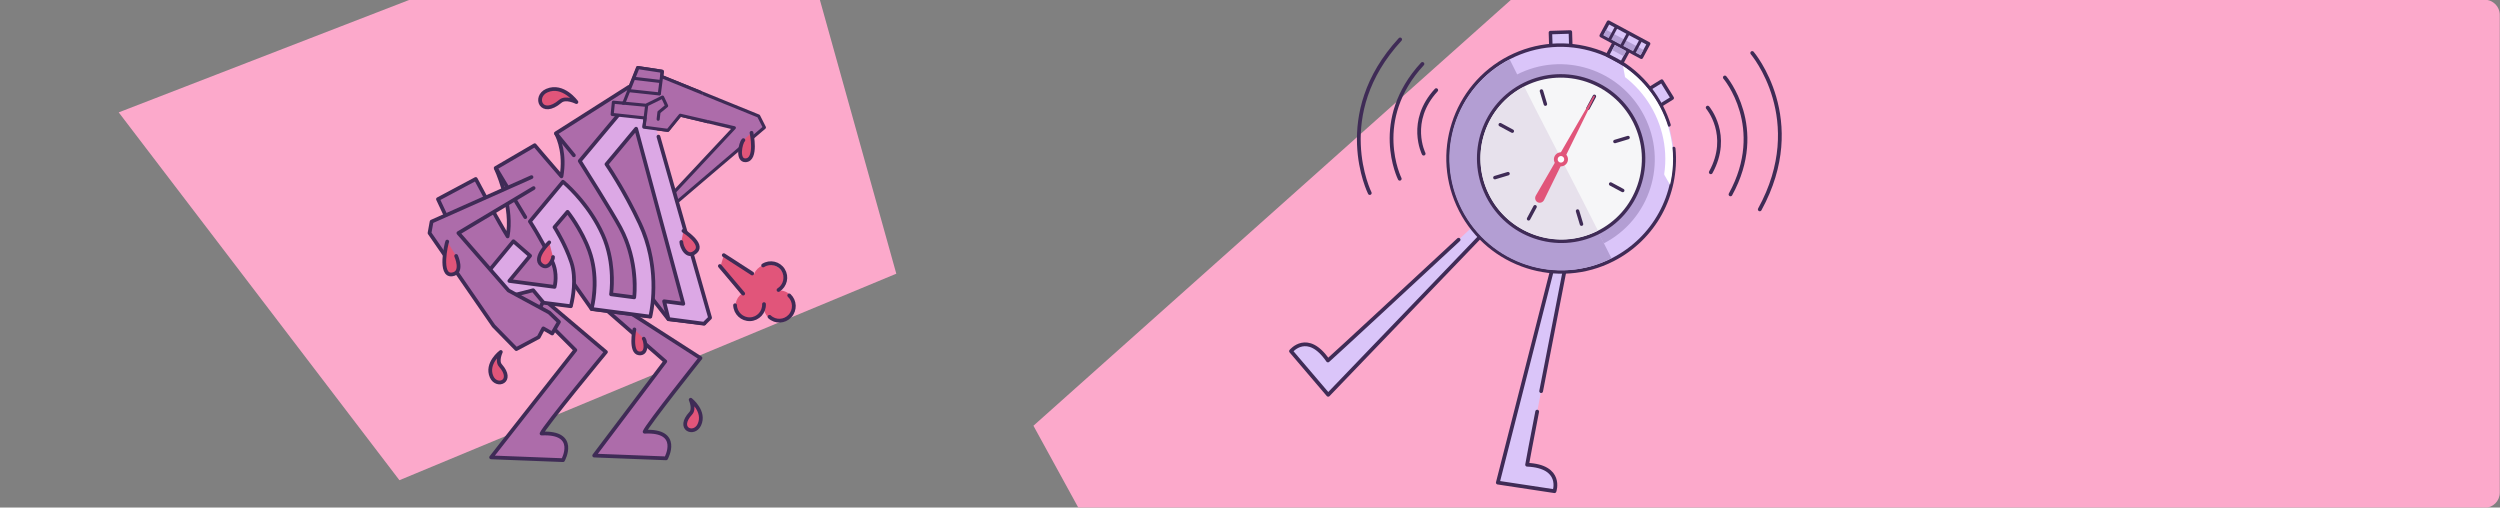 <?xml version="1.0" encoding="UTF-8"?>
<svg id="Artwork" xmlns="http://www.w3.org/2000/svg" width="665" height="135" xmlns:xlink="http://www.w3.org/1999/xlink" viewBox="0 0 665 135">
  <rect x="0" y="0" width="665" height="135" fill="#808080" stroke="none"/>
  <defs>
    <style>
      .cls-1, .cls-2, .cls-3, .cls-4, .cls-5 {
        fill: none;
      }

      .cls-6, .cls-7, .cls-8, .cls-2, .cls-4 {
        stroke: #3f2b56;
        stroke-linecap: round;
        stroke-linejoin: round;
      }

      .cls-6, .cls-9 {
        fill: #e1557a;
      }

      .cls-7, .cls-10 {
        fill: #ad6caa;
      }

      .cls-8, .cls-11 {
        fill: #dac5f9;
      }

      .cls-3 {
        clip-path: url(#clippath-1);
      }

      .cls-12 {
        fill: #f6f6f8;
      }

      .cls-13 {
        fill: #e7e1ec;
      }

      .cls-14 {
        fill: #fff;
      }

      .cls-15 {
        fill: #fca9cb;
      }

      .cls-16 {
        fill: #b39ed3;
      }

      .cls-17 {
        fill: #dca8e5;
      }

      .cls-18 {
        fill: #3f2b56;
      }

      .cls-4 {
        stroke-width: 1.003px;
      }

      .cls-5 {
        clip-path: url(#clippath);
      }
    </style>
    <clipPath id="clippath">
      <polygon class="cls-1" points="453.92 21.871 424.744 12.927 431.584 16.75 432.294 20.703 442.804 46.682 444.649 49.872 443.333 53.301 439.911 77.082 453.92 21.871"/>
    </clipPath>
    <clipPath id="clippath-1">
      <rect class="cls-1" x="154.376" y="7.732" width="31.812" height="32" transform="translate(-1.246 35.446) rotate(-11.841)"/>
    </clipPath>
  </defs>
  <path class="cls-15" d="m401.932-.061l-127.039,113.308,11.958,21.82h374.081c2.209,0,4-1.791,4-4V3.939c0-2.209-1.791-4-4-4h-259Z"/>
  <polygon class="cls-15" points="31.577 29.893 106.245 127.734 238.416 72.805 217.818 -1.004 111.395 -1.004 31.577 29.893"/>
  <g id="Watch">
    <path class="cls-8" d="m409.943,104.046c3.04-15.697,6.823-35.059,6.823-35.059l-3.365.661-14.981,58.727,15.076,2.282s2.308-6.595-7.286-7.041c.143-.922,1.242-6.674,2.68-14.124"/>
    <path class="cls-8" d="m394.076,58.112l1.213,3.208-41.993,43.698-9.89-11.605s4.386-5.439,9.825,2.478c1.687-1.448,23.789-21.947,34.757-32.127"/>
    <g>
      <rect class="cls-11" x="439.148" y="22.922" width="5.31" height="3.807" transform="translate(230.464 -363.944) rotate(58.255)"/>
      <path class="cls-18" d="m438.377,23.782c-.051-.098-.065-.211-.039-.319.028-.119.102-.223.207-.287l3.238-2.003c.217-.135.503-.068.637.15l2.794,4.515c.12.2.068.502-.15.636l-3.237,2.004c-.104.065-.23.085-.349.058-.12-.029-.223-.102-.288-.207l-2.794-4.516c-.006-.01-.012-.02-.017-.031Zm3.499-1.578l-2.451,1.516,2.307,3.729,2.45-1.516-2.307-3.728Z"/>
    </g>
    <g>
      <rect class="cls-11" x="412.469" y="8.585" width="5.31" height="3.807" transform="translate(830.375 8.331) rotate(178.255)"/>
      <path class="cls-18" d="m412.117,12.685c-.031-.059-.049-.127-.051-.198l-.116-3.806c-.004-.123.042-.242.126-.332s.2-.142.323-.145l5.308-.162c.255-.008.469.192.476.448l.116,3.806c.004.123-.042.242-.126.332s-.201.141-.323.145l-5.308.161c-.184.006-.346-.097-.425-.25Zm.772-3.569l.088,2.881,4.383-.133-.088-2.881-4.383.134Z"/>
    </g>
    <g>
      <path class="cls-11" d="m445.219,39.487c1.106,11.909-4.951,23.817-16.203,29.576-14.776,7.563-32.915,1.659-40.515-13.188-7.6-14.847-1.782-33.014,12.995-40.577,14.776-7.563,32.915-1.659,40.515,13.188.795,1.553,1.443,3.143,1.95,4.752"/>
      <path class="cls-18" d="m388.149,56.201l-.059-.115c-7.703-15.051-1.784-33.533,13.196-41.201,7.257-3.714,15.533-4.368,23.303-1.838,7.727,2.515,14.036,7.879,17.775,15.11.02.038.04.077.06.117.794,1.55,1.46,3.174,1.979,4.825.076.243-.059.503-.303.58-.244.076-.504-.065-.58-.302-.504-1.601-1.15-3.175-1.92-4.68-3.622-7.035-9.762-12.316-17.297-14.769-7.534-2.453-15.559-1.82-22.595,1.782-14.525,7.435-20.264,25.358-12.794,39.955l.058.112c7.504,14.515,25.345,20.291,39.835,12.875,10.82-5.538,17.081-16.969,15.953-29.121-.024-.254.163-.48.418-.504.255-.023.48.163.504.418,1.164,12.531-5.294,24.319-16.453,30.03-14.941,7.648-33.34,1.691-41.079-13.274Z"/>
    </g>
    <path class="cls-16" d="m428.643,68.689c-14.528,7.436-32.363,1.631-39.836-12.967s-1.752-32.46,12.777-39.897c3.333,6.861,20.956,40.604,27.059,52.864Z"/>
    <path class="cls-16" d="m403.421,19.874c12.331-6.373,27.517-1.495,33.92,10.895s1.598,27.599-10.733,33.972c-2.857-5.824-17.957-34.461-23.188-44.867Z"/>
    <g>
      <ellipse class="cls-12" cx="415.256" cy="42.181" rx="21.91" ry="22.015" transform="translate(23.5 186.209) rotate(-25.986)"/>
      <path class="cls-18" d="m395.392,52.474c-.084-.163-.167-.326-.247-.491-5.43-11.141-.826-24.603,10.262-30.008,11.09-5.405,24.514-.756,29.96,10.403,2.63,5.397,3.012,11.49,1.074,17.157-1.938,5.668-5.964,10.232-11.336,12.851l-.203-.416.203.416c-5.372,2.618-11.448,2.979-17.107,1.013-5.485-1.906-9.943-5.774-12.607-10.925Zm38.91-20.156c-5.351-10.347-18.014-14.617-28.488-9.511-10.63,5.181-15.042,18.088-9.836,28.77,2.515,5.191,6.9,9.064,12.325,10.947,5.424,1.884,11.248,1.539,16.397-.971s9.008-6.885,10.866-12.318c1.858-5.434,1.492-11.277-1.03-16.452-.076-.156-.154-.312-.234-.465Z"/>
    </g>
    <path class="cls-13" d="m425.04,61.322c-10.522,5.386-23.438,1.181-28.849-9.391-5.411-10.572-1.269-23.508,9.253-28.894,2.414,4.969,15.177,29.406,19.596,38.284Z"/>
    <g>
      <rect class="cls-11" x="428.212" y="12.133" width="4.337" height="3.807" transform="translate(57.924 -202.067) rotate(28.255)"/>
      <path class="cls-18" d="m427.158,14.899c-.068-.131-.071-.292.003-.431l1.802-3.354c.058-.108.157-.189.274-.224s.244-.022.353.035l3.821,2.054c.108.058.187.155.224.274.036.118.023.245-.036.352l-1.803,3.353c-.121.225-.401.31-.626.189l-3.82-2.053c-.085-.045-.15-.115-.192-.195Zm2.402-2.939l-1.364,2.538,3.005,1.615,1.365-2.537-3.006-1.616Z"/>
    </g>
    <g>
      <rect class="cls-11" x="426.156" y="8.519" width="12.139" height="4.082" transform="translate(56.498 -203.355) rotate(28.255)"/>
      <path class="cls-18" d="m425.502,9.697c-.068-.131-.071-.292.003-.431l1.932-3.595c.121-.225.402-.309.627-.189l10.693,5.746c.224.12.309.401.188.626l-1.932,3.596c-.058.108-.157.189-.274.224s-.244.022-.353-.035l-10.693-5.747c-.085-.045-.15-.115-.192-.195Zm2.532-3.181l-1.494,2.78,9.877,5.309,1.494-2.78-9.877-5.308Z"/>
    </g>
    <g id="Dashes">
      <path class="cls-18" d="m421.972,29.052c-.068-.131-.071-.292.003-.431l1.727-3.213c.121-.225.401-.31.627-.189.223.121.309.402.188.626l-1.727,3.213c-.121.225-.401.31-.627.189-.085-.045-.15-.115-.192-.195Z"/>
      <path class="cls-18" d="m406.188,58.421c-.068-.131-.071-.292.004-.431l1.727-3.213c.121-.225.401-.31.626-.188.225.12.31.401.188.626l-1.727,3.213c-.121.225-.401.31-.626.188-.086-.045-.151-.114-.192-.195Z"/>
      <path class="cls-18" d="m428.021,49.158c-.068-.131-.071-.292.003-.431.121-.225.401-.31.627-.189l3.213,1.727c.224.12.309.402.188.626-.121.225-.401.31-.627.189l-3.213-1.727c-.085-.045-.15-.115-.192-.195Z"/>
      <path class="cls-18" d="m398.652,33.375c-.068-.131-.071-.292.004-.431.121-.225.401-.31.626-.188l3.213,1.726c.224.12.31.401.188.626-.121.225-.401.31-.626.188l-3.213-1.726c-.086-.045-.151-.114-.192-.195Z"/>
      <path class="cls-18" d="m420.272,59.841c-.013-.026-.024-.052-.033-.08l-1.05-3.493c-.073-.245.066-.503.31-.577.246-.074.501.071.577.309l1.05,3.493c.073.245-.066.503-.31.577-.217.065-.444-.036-.544-.23Z"/>
      <path class="cls-18" d="m410.666,27.914c-.013-.026-.024-.052-.033-.08l-1.051-3.493c-.074-.245.065-.503.31-.577.246-.074.502.069.577.309l1.051,3.493c.074.245-.065.503-.31.577-.217.065-.444-.036-.544-.23Z"/>
      <path class="cls-18" d="m397.234,47.46c-.013-.026-.024-.052-.032-.08-.074-.245.065-.503.309-.576l3.492-1.051c.246-.074.503.07.576.309.074.245-.065.503-.309.576l-3.492,1.051c-.217.065-.444-.036-.544-.23Z"/>
      <path class="cls-18" d="m429.161,37.853c-.013-.026-.024-.052-.033-.08-.074-.245.065-.503.31-.577l3.493-1.051c.246-.074.5.069.577.309.074.245-.065.503-.31.577l-3.493,1.051c-.217.065-.444-.036-.544-.23Z"/>
    </g>
    <rect class="cls-16" x="431" y="5.715" width="1.649" height="11.232" transform="translate(217.421 386.339) rotate(-61.745)"/>
    <g>
      <line class="cls-16" x1="429.969" y1="7.144" x2="428.17" y2="10.493"/>
      <path class="cls-18" d="m427.818,10.675c-.058-.112-.062-.25.003-.37l1.8-3.348c.103-.193.344-.265.537-.162.191.103.266.344.161.537l-1.8,3.348c-.103.193-.344.265-.537.162-.073-.04-.129-.098-.164-.167Z"/>
    </g>
    <g>
      <line class="cls-16" x1="433.144" y1="8.851" x2="431.344" y2="12.199"/>
      <path class="cls-18" d="m430.993,12.381c-.058-.112-.062-.25.003-.37l1.799-3.348c.103-.193.344-.265.537-.162.19.104.266.344.161.537l-1.799,3.348c-.103.193-.344.265-.537.162-.073-.04-.129-.098-.164-.167Z"/>
    </g>
    <g>
      <line class="cls-16" x1="436.469" y1="10.638" x2="434.67" y2="13.986"/>
      <path class="cls-18" d="m434.318,14.168c-.058-.112-.062-.25.003-.37l1.799-3.348c.103-.193.344-.265.537-.162.191.104.267.344.161.537l-1.799,3.348c-.103.193-.344.265-.537.162-.073-.04-.129-.098-.164-.167Z"/>
    </g>
    <rect class="cls-16" x="429.938" y="11.739" width="1.552" height="3.413" transform="translate(214.974 386.475) rotate(-61.745)"/>
    <g class="cls-5">
      <path class="cls-14" d="m444.119,49.621c4.026-15.868-5.574-31.995-21.442-36.021s-31.995,5.574-36.021,21.441c-4.026,15.868,5.574,31.995,21.442,36.021,15.868,4.026,31.995-5.574,36.021-21.441Zm-55.465-14.073c3.746-14.765,18.752-23.697,33.517-19.951,14.765,3.746,23.697,18.752,19.951,33.517-3.746,14.765-18.752,23.697-33.517,19.951-14.765-3.746-23.697-18.752-19.951-33.517Z"/>
    </g>
    <g id="needle">
      <path class="cls-9" d="m408.987,53.791c.622.337,1.412.062,1.739-.603l13.475-27.449c.128-.261-.204-.44-.352-.19l-15.315,26.47c-.368.636-.163,1.438.453,1.772h0Z"/>
      <g>
        <circle class="cls-14" cx="415.211" cy="42.381" r="1.373" transform="translate(125.708 343.021) rotate(-51.909)"/>
        <path class="cls-9" d="m415.347,44.249c-.848.062-1.66-.465-1.924-1.31-.149-.478-.103-.985.13-1.428.233-.443.624-.769,1.101-.918.477-.149.984-.103,1.428.129.443.232.77.623.919,1.101.306.987-.246,2.039-1.231,2.345-.14.044-.281.07-.422.08Zm-.197-2.739c-.067.005-.133.017-.199.038-.223.069-.405.221-.513.428-.109.206-.13.443-.06.665.143.46.634.714,1.093.574.46-.143.717-.634.574-1.094-.069-.223-.221-.405-.428-.513-.145-.076-.306-.11-.467-.098Z"/>
      </g>
    </g>
  </g>
  <g>
    <path class="cls-2" d="m454.241,28.62s6.253,7.33.831,17.209"/>
    <path class="cls-2" d="m458.81,20.606s11.301,13.248,1.502,31.104"/>
    <path class="cls-2" d="m466.088,14.093s15.117,17.721,2.01,41.607"/>
  </g>
  <g>
    <path class="cls-2" d="m378.697,40.876s-4.301-8.621,3.341-16.902"/>
    <path class="cls-2" d="m372.331,47.553s-7.774-15.582,6.039-30.549"/>
    <path class="cls-2" d="m364.36,51.351s-10.399-20.843,8.079-40.865"/>
  </g>
  <g>
    <g>
      <g>
        <polygon class="cls-10" points="176.162 54.445 195.345 33.981 180.85 30.63 177.575 34.653 171.171 33.807 171.481 31.367 162.742 30.423 163.065 27.168 165.83 27.419 169.608 17.96 176.053 18.947 175.921 20.379 201.792 30.86 203.334 33.91 179.811 53.949 176.162 54.445"/>
        <path class="cls-18" d="m203.748,33.947c-.01.112-.066.219-.16.292l-23.523,20.04c-.057.044-.126.072-.197.082l-3.649.495c-.176.024-.348-.067-.427-.226-.08-.16-.049-.351.076-.477l18.584-19.859-13.423-3.225-3.131,3.846c-.091.112-.234.169-.376.149l-6.404-.846c-.227-.029-.387-.248-.357-.464l.256-2.021-8.318-.898c-.226-.025-.39-.225-.369-.451l0-.003.322-3.255c.023-.227.224-.393.451-.373l2.458.223,3.663-9.171c.072-.18.257-.286.448-.257l6.445.987c.217.033.37.23.351.448v0s-.099,1.082-.099,1.082l25.531,10.391c.115.03.211.108.264.214l1.542,3.05c.036.072.05.149.043.225Zm-24.102,19.606l23.162-19.763-1.302-2.576-25.691-10.433c-.196-.052-.326-.237-.307-.439v-0s.096-1.043.096-1.043l-5.732-.878-3.655,9.153c-.068.171-.24.276-.423.26l-2.356-.214-.241,2.435,8.329.9c.111.012.212.068.281.155.069.087.11.188.086.31l-.258,2.031,5.764.762,3.129-3.844c.089-.11.229-.167.37-.15l14.495,3.351c.158.019.291.125.344.276.052.149.015.317-.097.429l-18.324,19.596,2.33-.316Z"/>
      </g>
      <path class="cls-18" d="m177.641,28.173c-.01.107-.061.21-.149.283l-1.91,1.576-.195,1.71c-.026.228-.232.392-.46.365-.228-.026-.381-.237-.365-.46l.214-1.876c.012-.107.065-.205.149-.273l1.791-1.477-.775-1.656-3.624,1.789-.672,5.533c-.028.228-.235.39-.463.362-.228-.028-.37-.242-.362-.463l.699-5.756c.017-.139.103-.26.229-.322l4.206-2.076c.1-.05.216-.057.321-.02s.191.115.239.216l1.092,2.331c.032.069.044.142.038.213Z"/>
      <path class="cls-18" d="m175.966,21.682l-.001.012c-.027.228-.234.391-.461.364l-6.935-.824c-.228-.028-.388-.256-.364-.461.027-.228.234-.391.461-.364l6.935.824c.224.027.385.227.365.45Z"/>
      <path class="cls-18" d="m175.653,24.99l-.001.007c-.025.228-.23.393-.457.369l-7.989-.86c-.228-.025-.384-.23-.369-.457.025-.228.23-.393.457-.369l7.989.86c.226.025.39.225.369.451Z"/>
      <path class="cls-18" d="m171.872,27.994l-0.0.002c-.022.228-.225.396-.453.374l-5.815-.554c-.229-.022-.397-.211-.374-.453.022-.228.225-.396.453-.374l5.815.554c.228.022.395.224.374.451Z"/>
      <path class="cls-18" d="m176.457,19.09c-.001.005-.001.011-.002.016l-.755,5.864c-.029.228-.237.389-.465.359-.228-.029-.398-.234-.359-.465l.755-5.864c.029-.228.237-.389.465-.359.223.028.381.228.361.449Z"/>
    </g>
    <g>
      <circle class="cls-9" cx="199.538" cy="81.321" r="3.878"/>
      <circle class="cls-9" cx="207.316" cy="81.463" r="4.2"/>
      <circle class="cls-9" cx="204.456" cy="74.488" r="4.2"/>
      <path class="cls-9" d="m191.479,71.403c.52.261,8.965,11.103,8.965,11.103l5.667-1.339-1.334-5.743-12.341-7.177-.957,3.155Z"/>
      <line class="cls-2" x1="200.077" y1="72.749" x2="192.525" y2="67.875"/>
      <line class="cls-2" x1="191.486" y1="70.761" x2="197.691" y2="78.101"/>
      <path class="cls-4" d="m203.226,80.894c.087,2.139-1.565,3.939-3.691,4.021s-3.92-1.585-4.008-3.724"/>
      <path class="cls-4" d="m202.993,70.608c1.812-1.14,4.195-.602,5.324,1.202s.575,4.189-1.236,5.329"/>
      <path class="cls-4" d="m209.929,78.581c1.559,1.455,1.649,3.908.202,5.478s-3.884,1.663-5.443.208"/>
    </g>
    <path class="cls-7" d="m139.621,79.702l13.42,13.42-22.399,28.539,19.119.74s4.195-7.55-5.708-7.078c.731-1.879,17.125-21.692,17.125-21.692l-15.906-13.458"/>
    <path class="cls-7" d="m160.576,81.826l16.388,14.304-18.907,25.048,19.119.74s4.195-7.55-5.708-7.078c.731-1.879,14.857-19.601,14.857-19.601l-21.707-13.964"/>
    <g id="figure">
      <g>
        <path class="cls-10" d="m123.262,67.391l5.139,10.969,23.391,2.902.69-6.015,4.893,6.948,15.566,1.954-2.762-8.998,7.624,9.765,9.572,1.118-17.084-58.301,1.297-3.343-4.307-1.267-19.393,12.331s2.675,4.384,1.465,11.457c-3.504-4.005-7.112-8.283-7.112-8.283l-10.387,6.067s4.729,10.02,3.179,18.194c-2.727-4.351-8.486-15.281-8.486-15.281l-10.043,5.365,4.686,10.002"/>
        <path class="cls-18" d="m177.738,85.411c-.13-.017-.248-.085-.329-.188l-5.958-7.63,1.967,6.409c.05.162.014.339-.095.469-.109.13-.277.195-.445.174l-15.567-1.953-.003-0c-.139-.018-.263-.094-.344-.208l-4.137-5.875-.54,4.71c-.015.132-.083.253-.187.336-.105.082-.238.119-.371.103l-23.391-2.902-.003-0c-.169-.022-.316-.129-.388-.283l-5.14-10.969c-.117-.25-.009-.548.24-.665.251-.117.547-.009.665.24l5.022,10.719,22.616,2.806.632-5.513c.024-.206.172-.376.373-.428.2-.051.412.028.532.196l4.766,6.768,14.58,1.83-2.535-8.26c-.071-.231.033-.478.247-.59.213-.11.477-.055.625.136l7.496,9.6,8.614,1.006-16.871-57.576c-.031-.105-.026-.219.014-.321l1.101-2.836-3.567-1.049-18.809,11.959c.647,1.293,2.322,5.378,1.297,11.369-.032.19-.171.344-.357.397-.186.052-.385-.007-.512-.152-2.918-3.336-5.941-6.898-6.846-7.968l-9.635,5.628c.888,2.013,4.431,10.694,3.029,18.082-.038.202-.197.36-.399.398-.201.039-.406-.051-.516-.226-2.393-3.818-7.158-12.771-8.269-14.869l-9.181,4.905,4.485,9.573c.117.25.009.547-.241.665-.249.117-.547.009-.665-.241l-4.686-10.002c-.113-.24-.017-.528.217-.653l10.042-5.365c.117-.063.257-.076.382-.037.127.039.234.127.296.245.053.1,4.88,9.254,7.749,14.07.805-7.649-3.293-16.444-3.337-16.537-.111-.234-.024-.514.2-.645l10.387-6.067c.21-.122.478-.076.634.109.034.039,3.166,3.752,6.392,7.458.743-6.166-1.53-10.009-1.554-10.05-.141-.232-.07-.536.159-.681l19.393-12.331c.121-.078.271-.1.409-.058l4.307,1.267c.134.04.245.134.307.259.062.126.068.272.018.402l-1.236,3.184,17.036,58.137c.047.161.01.335-.098.463-.108.129-.274.194-.44.175l-9.572-1.118-.007-.001Z"/>
      </g>
      <g>
        <path class="cls-17" d="m173.393,30.192l-1.642-5.762-1.958-.217-15.576,18.604s8.322,13.126,10.786,17.717c4.936,9.196,3.697,18.558,3.697,18.558l-6.155-.808s1.272-8.036-2.197-15.805c-3.916-8.768-10.598-14.135-10.598-14.135l-8.795,10.57s2.622,3.897,5.871,10.497c1.665,3.383.688,6.9.688,6.9l-12.033-1.58,5.523-6.698-4.434-3.867-9.479,11.488,1.283,2.785,23.477,3.02s1.823-6.621.123-11.701c-1.686-5.039-4.475-9.331-4.475-9.331l3.468-4.08s3.711,4.624,5.782,10.367c2.789,7.735.611,15.469.611,15.469l15.616,2.05s3.183-12.021-2.761-24.75c-4.305-9.218-8.896-15.797-8.896-15.797l7.89-9.452,12.552,46.574-5.116-.672,1.18,4.734,9.445,1.24,1.609-1.582-13.735-48.186"/>
        <path class="cls-18" d="m128.31,78.934c-.17-.022-.317-.13-.389-.286l-1.283-2.784c-.081-.174-.054-.379.068-.528l9.479-11.488c.086-.104.21-.169.345-.18.137-.009.268.034.37.121l4.435,3.867c.204.178.229.486.057.695l-4.949,6.002,10.681,1.403c.184-1.001.486-3.62-.745-6.123-3.194-6.489-5.811-10.4-5.837-10.439-.124-.184-.112-.428.03-.599l8.795-10.569c.174-.21.484-.241.698-.07.068.054,6.822,5.544,10.742,14.321,3.03,6.786,2.522,13.667,2.301,15.578l5.146.676c.163-2.039.47-10.008-3.69-17.759-2.427-4.522-10.684-17.555-10.768-17.686-.117-.184-.101-.421.039-.589l15.576-18.604c.107-.128.272-.194.438-.176l1.958.217c.204.033.37.165.426.36l1.642,5.761c.075.266-.078.542-.344.618-.264.075-.542-.078-.618-.344l-1.55-5.439-1.357-.15-15.17,18.119c1.272,2.012,8.376,13.278,10.61,17.439,4.955,9.232,3.803,18.472,3.752,18.86-.036.274-.287.466-.561.43l-6.155-.808c-.134-.018-.255-.089-.335-.196-.081-.108-.115-.244-.094-.378.013-.079,1.206-7.988-2.159-15.523-3.291-7.37-8.628-12.36-10.08-13.631l-8.235,9.897c.684,1.059,2.989,4.735,5.698,10.241,1.729,3.514.763,7.103.721,7.254-.067.24-.3.395-.547.362l-12.033-1.58c-.18-.024-.333-.143-.4-.313-.067-.169-.036-.361.08-.501l5.214-6.323-3.681-3.21-8.952,10.85,1.036,2.248,22.761,2.929c.354-1.517,1.417-6.835.027-10.99-1.645-4.917-4.393-9.175-4.42-9.217-.12-.185-.105-.428.038-.596l3.469-4.081c.097-.113.239-.178.388-.176.153 0.0.29.071.383.187.154.191,3.788,4.756,5.863,10.511,2.413,6.692,1.208,13.28.761,15.216l14.609,1.918c.48-2.237,2.345-12.903-2.83-23.984-4.235-9.069-8.807-15.657-8.853-15.723-.129-.185-.118-.433.026-.606l7.89-9.452c.12-.143.304-.209.491-.168.182.04.327.178.376.358l12.553,46.575c.043.161.003.334-.107.459-.11.126-.276.188-.442.167l-4.389-.576.92,3.691,8.866,1.164,1.223-1.204-13.653-47.9c-.075-.266.078-.542.344-.618s.543.078.618.344l13.735,48.186c.05.176 0.0.365-.13.493l-1.609,1.582c-.11.108-.263.16-.416.139l-9.445-1.24c-.204-.027-.37-.176-.42-.375l-1.18-4.733c-.04-.16.002-.331.112-.454.11-.123.274-.185.438-.163l4.374.574-12.108-44.922-7.032,8.424c.963,1.427,4.976,7.531,8.723,15.556,5.952,12.746,2.824,24.967,2.792,25.089-.065.244-.299.401-.549.368l-15.616-2.05c-.144-.019-.272-.1-.352-.221-.08-.121-.103-.271-.064-.41.021-.076,2.099-7.678-.6-15.165-1.638-4.541-4.351-8.418-5.333-9.74l-2.829,3.328c.674,1.093,2.905,4.867,4.331,9.127,1.728,5.165-.04,11.717-.116,11.994-.066.239-.298.394-.545.363l-23.477-3.021-.002-0Z"/>
      </g>
      <g>
        <line class="cls-10" x1="139.727" y1="57.759" x2="131.967" y2="44.839"/>
        <path class="cls-18" d="m139.663,58.255c-.146-.019-.282-.103-.364-.238l-7.76-12.92c-.142-.237-.066-.544.171-.686.236-.142.544-.066.686.171l7.76,12.92c.142.237.066.544-.171.686-.101.06-.214.081-.322.067Z"/>
      </g>
      <g>
        <line class="cls-10" x1="152.645" y1="41.309" x2="147.947" y2="35.571"/>
        <path class="cls-18" d="m152.579,41.805c-.122-.016-.238-.077-.322-.179l-4.697-5.739c-.175-.213-.144-.529.07-.703.213-.176.529-.144.703.07l4.697,5.739c.175.213.144.529-.07.703-.111.091-.249.126-.382.109Z"/>
      </g>
    </g>
    <path class="cls-6" d="m181.229,64.364c.017,1.245,1.54,4.674,3.838,2.575,2.269-2.072-3.268-5.532-3.268-5.532"/>
    <path class="cls-6" d="m171.243,90.087c.336.3,1.26,4.144-1.231,3.916s-1.263-6.38-1.263-6.38"/>
    <path class="cls-6" d="m147.107,68.37c.101.439-1.169,3.635-3.11,2.055-2.266-1.845,2.097-5.955,2.097-5.955"/>
    <path class="cls-6" d="m197.741,37.275c-.805.788-1.732,5.473.59,5.364,3.109-.145,1.575-7.313,1.575-7.313"/>
    <path class="cls-6" d="m145.485,24.093c-3.608,1.541-1.59,7.231,3.571,2.846,1.445-1.228,4.27.213,4.27.213,0,0-3.516-4.905-7.84-3.059Z"/>
    <path class="cls-6" d="m186.008,113.014c-1.419,2.971-6.12,1.079-2.261-3.095,1.081-1.168-.028-3.588-.028-3.588,0,0,3.99,3.122,2.289,6.683Z"/>
    <path class="cls-6" d="m130.782,100.252c1.353,3.002,6.095,1.213,2.329-3.044-1.054-1.192.107-3.587.107-3.587,0,0-4.058,3.033-2.436,6.631Z"/>
    <g>
      <g>
        <polygon class="cls-10" points="144.404 80.299 141.821 77.202 135.194 78.892 136.976 84.403 143.349 82.703 144.404 80.299"/>
        <path class="cls-18" d="m143.737,83.019c-.066.081-.156.139-.259.167l-6.373,1.7c-.257.068-.523-.076-.605-.329l-1.782-5.511c-.042-.131-.029-.274.038-.395.066-.124.18-.209.314-.243l6.627-1.69c.186-.048.384.016.507.164l2.583,3.097c.121.146.15.347.074.521l-1.055,2.404c-.018.042-.042.08-.071.115Zm-6.431.778l5.682-1.515.834-1.9-2.183-2.618-5.805,1.481,1.472,4.552Zm7.098-3.498l.006-.008-.006.008Z"/>
      </g>
      <g>
        <polyline class="cls-10" points="141.941 50.039 121.929 62.002 135.269 77.278 146.099 83.143 148.681 85.628 146.888 88.714 144.522 87.356 143.291 89.678 137.344 92.856 131.269 86.654 114.256 61.992 114.806 58.951 141.381 47.114"/>
        <path class="cls-18" d="m147.275,89.03c-.152.186-.421.241-.636.117l-1.918-1.101-.989,1.865c-.047.087-.118.16-.206.207l-5.947,3.179c-.196.104-.437.067-.593-.091l-6.075-6.203-17.067-24.729c-.075-.109-.104-.243-.081-.372l.551-3.041c.03-.164.14-.303.292-.369l26.575-11.837c.253-.11.547.005.658.259.11.254-.005.548-.259.658l-26.33,11.73-.466,2.575,16.896,24.492,5.758,5.869,5.482-2.93,1.16-2.187c.063-.118.173-.208.303-.246.13-.037.27-.021.387.047l1.936,1.11,1.345-2.317-2.25-2.166-10.771-5.833c-.052-.028-.099-.066-.138-.111l-13.34-15.277c-.099-.114-.142-.267-.116-.416.025-.148.118-.278.251-.351l20.012-11.962c.242-.134.546-.045.679.197.134.242.045.546-.197.679l-19.467,11.663,12.872,14.741,10.751,5.822c.039.021.076.048.109.079l2.582,2.485c.166.16.201.412.085.612l-1.793,3.086c-.013.023-.029.045-.045.065Z"/>
      </g>
    </g>
    <g class="cls-3">
      <g>
        <g>
          <polygon class="cls-10" points="176.259 54.467 195.442 34.003 180.947 30.652 177.672 34.675 171.268 33.829 171.578 31.389 162.839 30.445 163.162 27.19 165.927 27.441 169.705 17.982 176.15 18.969 176.018 20.401 201.889 30.882 203.431 33.931 179.908 53.971 176.259 54.467"/>
          <path class="cls-18" d="m203.845,33.969c-.01.112-.066.219-.16.292l-23.523,20.04c-.057.044-.126.072-.197.082l-3.649.495c-.176.024-.348-.067-.427-.226-.08-.16-.049-.351.076-.477l18.584-19.859-13.423-3.225-3.131,3.846c-.091.112-.234.169-.376.149l-6.404-.846c-.227-.029-.387-.248-.357-.464l.256-2.021-8.318-.898c-.226-.025-.39-.225-.369-.451l0-.003.322-3.255c.023-.227.224-.393.451-.373l2.458.223,3.663-9.171c.072-.18.257-.286.448-.257l6.445.987c.217.033.37.23.351.448v0s-.099,1.082-.099,1.082l25.531,10.391c.115.03.211.108.264.214l1.542,3.05c.036.072.05.149.043.225Zm-24.102,19.606l23.162-19.763-1.302-2.576-25.691-10.433c-.196-.052-.326-.237-.307-.439v-0s.096-1.043.096-1.043l-5.732-.878-3.655,9.153c-.068.171-.24.276-.423.26l-2.356-.214-.241,2.435,8.329.9c.111.012.212.068.281.155.069.087.11.188.086.31l-.258,2.031,5.764.762,3.129-3.844c.089-.11.229-.167.37-.15l14.495,3.351c.158.019.291.125.344.276.052.149.015.317-.097.429l-18.324,19.596,2.33-.316Z"/>
        </g>
        <path class="cls-18" d="m177.738,28.195c-.01.107-.061.21-.149.283l-1.91,1.576-.195,1.71c-.026.228-.232.392-.46.365-.228-.026-.381-.237-.365-.46l.214-1.876c.012-.107.065-.205.149-.273l1.791-1.477-.775-1.656-3.624,1.789-.672,5.533c-.028.228-.235.39-.463.362-.228-.028-.37-.242-.362-.463l.699-5.756c.017-.139.103-.26.229-.322l4.206-2.076c.1-.05.216-.057.321-.02s.191.115.239.216l1.092,2.331c.032.069.044.142.038.213Z"/>
        <path class="cls-18" d="m176.064,21.704l-.001.012c-.027.228-.234.391-.461.364l-6.935-.824c-.228-.028-.388-.256-.364-.461.027-.228.234-.391.461-.364l6.935.824c.224.027.385.227.365.45Z"/>
        <path class="cls-18" d="m175.75,25.012l-.001.007c-.025.228-.23.393-.457.369l-7.989-.86c-.228-.025-.384-.23-.369-.457.025-.228.23-.393.457-.369l7.989.86c.226.025.39.225.369.451Z"/>
        <path class="cls-18" d="m171.97,28.016l-0.0.002c-.022.228-.225.396-.453.374l-5.815-.554c-.229-.022-.397-.211-.374-.453.022-.228.225-.396.453-.374l5.815.554c.228.022.395.224.374.451Z"/>
        <path class="cls-18" d="m176.554,19.112c-.001.005-.001.011-.002.016l-.755,5.864c-.029.228-.237.389-.465.359-.228-.029-.398-.234-.359-.465l.755-5.864c.029-.228.237-.389.465-.359.223.028.381.228.361.449Z"/>
      </g>
    </g>
    <path class="cls-6" d="m118.959,64.262c-.223.514-2.253,9.238,1.305,8.735,3.082-.436,1.072-4.913,1.072-4.913"/>
  </g>
</svg>